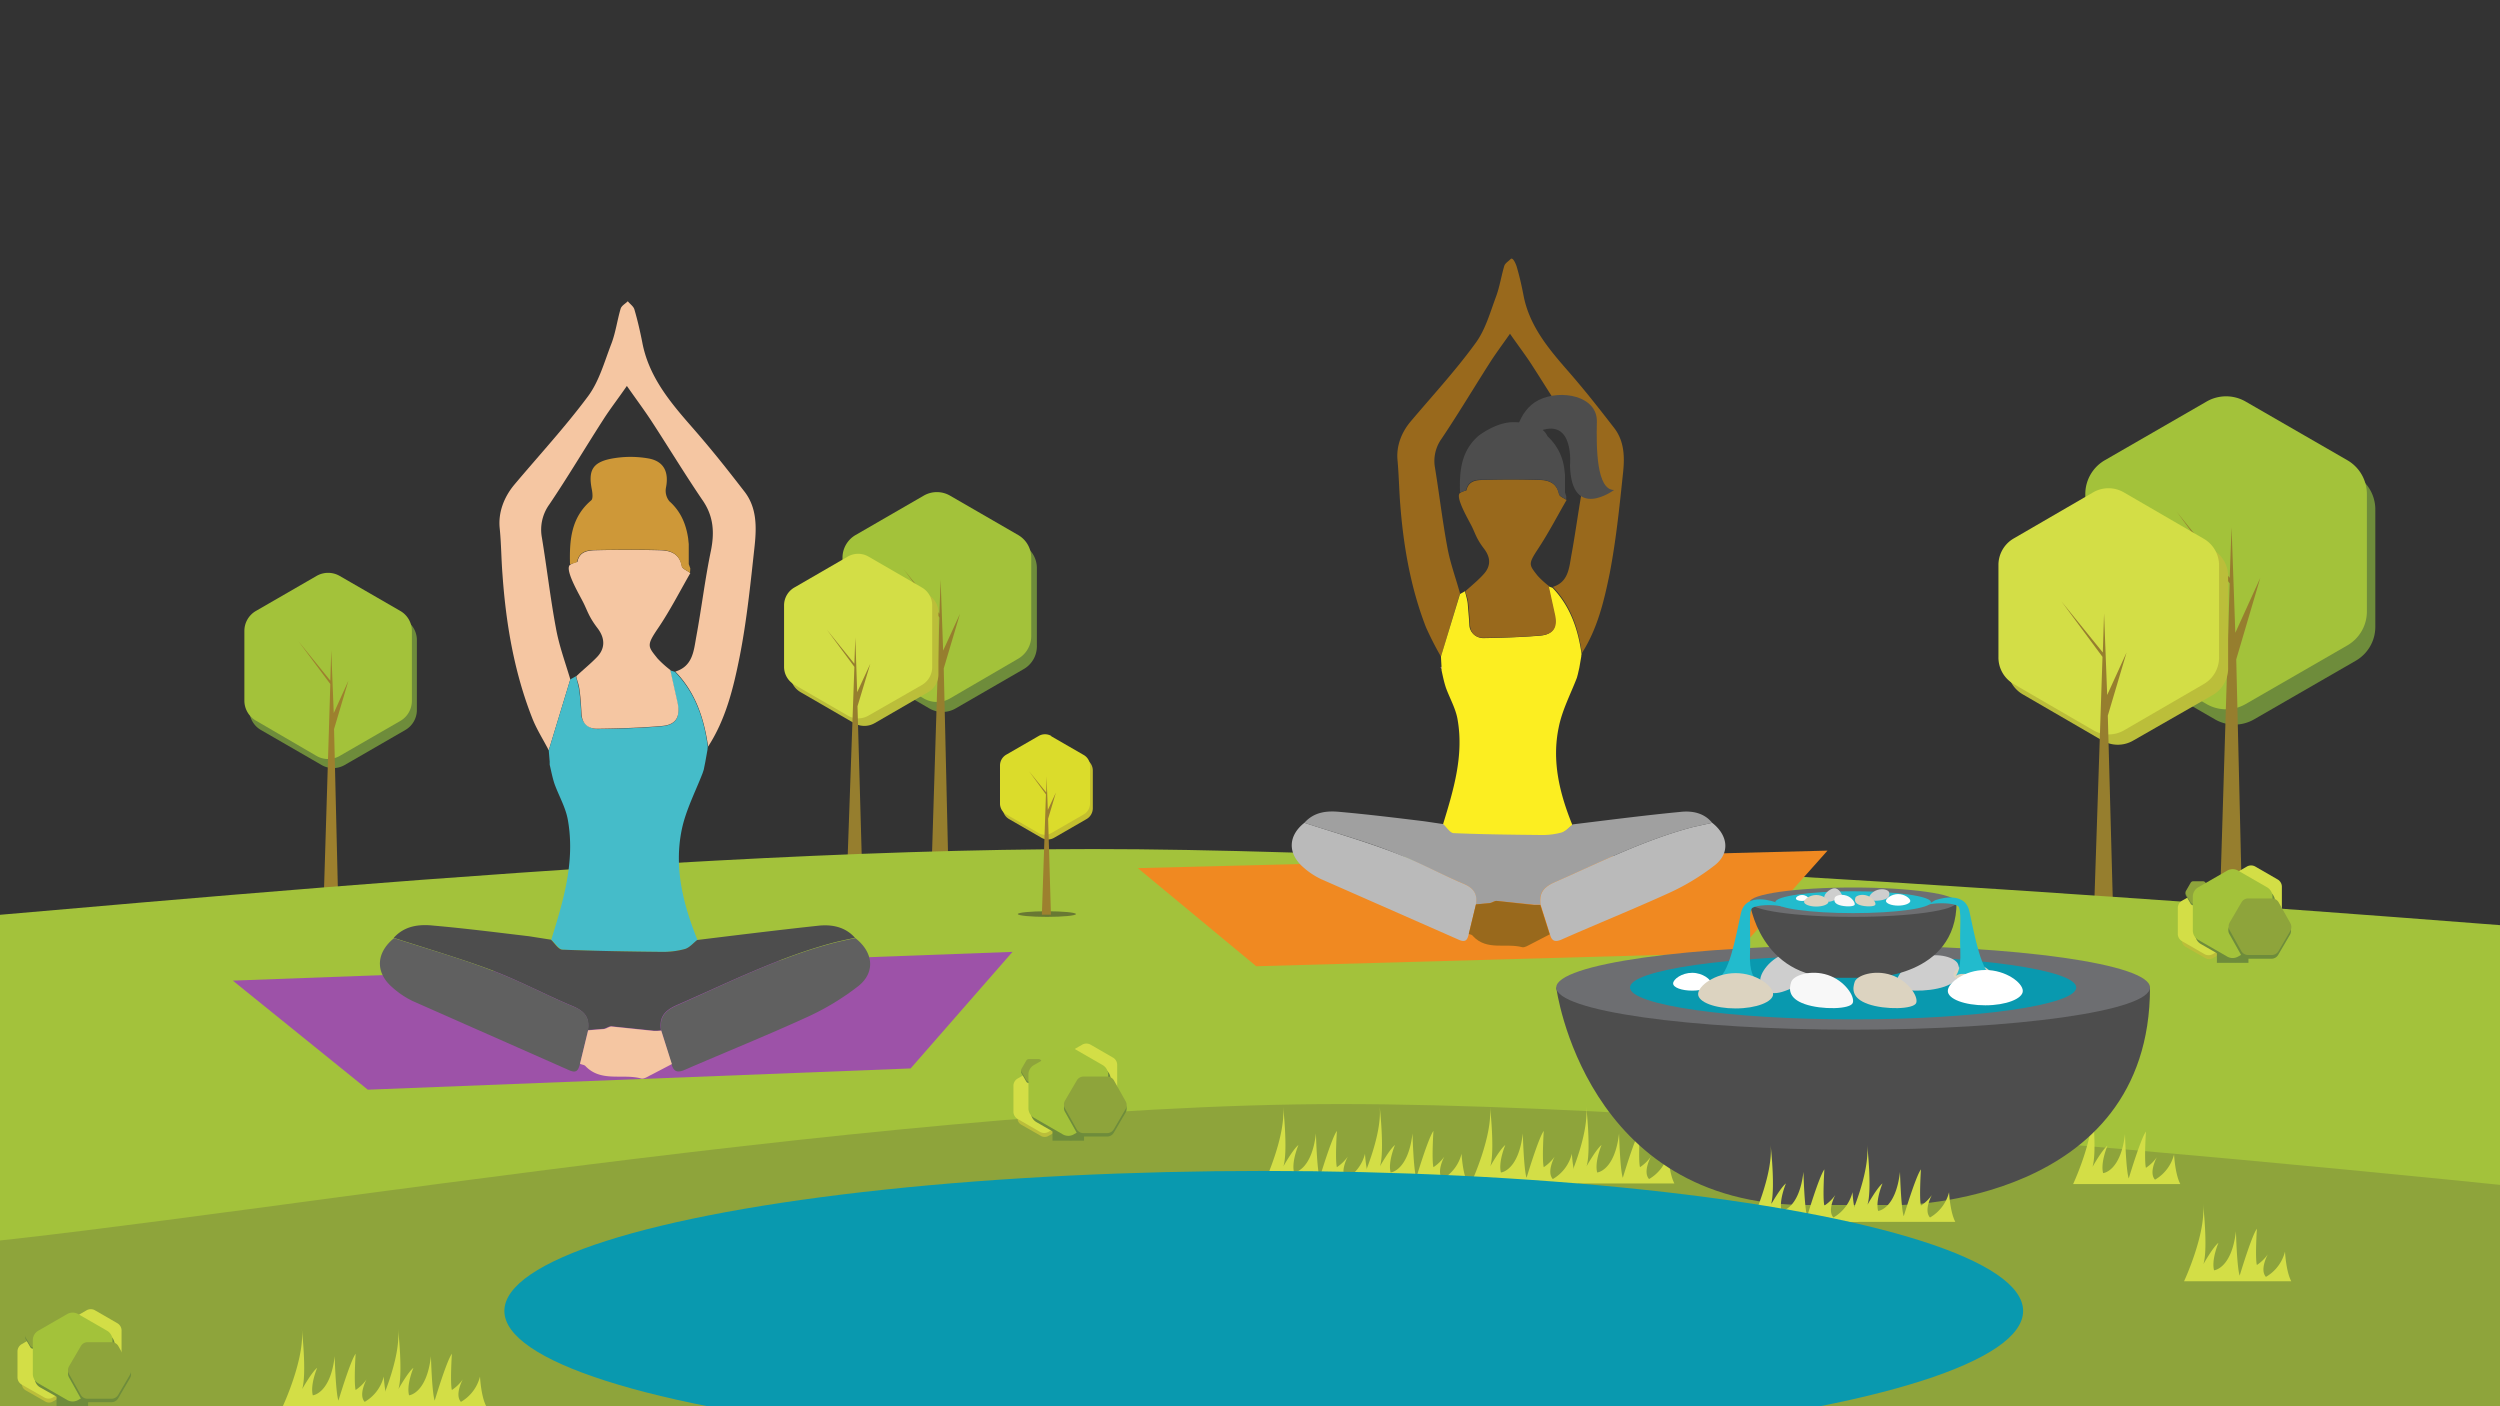 <svg id="Layer_1" data-name="Layer 1" xmlns="http://www.w3.org/2000/svg" xmlns:xlink="http://www.w3.org/1999/xlink" viewBox="0 0 800 450"><rect x="0" y="0" width="800" height="450" fill="#333333" stroke="none"/><defs><clipPath id="clip-path"><rect x="-847.6" width="800" height="450" style="fill:none"/></clipPath><clipPath id="clip-path-2"><rect width="800" height="450" style="fill:none"/></clipPath><clipPath id="clip-path-3"><path d="M1444.9,13.8a207.6,207.6,0,0,0-182.2,107.9A207.6,207.6,0,0,0,1080.5,13.8c-114.7,0-207.7,93-207.7,207.7s93,207.7,207.7,207.7a207.6,207.6,0,0,0,182.2-107.9,207.6,207.6,0,0,0,182.2,107.9c114.7,0,207.7-93,207.7-207.7S1559.6,13.8,1444.9,13.8Z" style="fill:none"/></clipPath></defs><title>1</title><g style="clip-path:url(#clip-path)"><path d="M-866.9,573H49.5L32,423.7s-309.8-35.4-460.7-35.4S-809,409.9-890,414.9" style="fill:#8ea43b"/></g><g style="clip-path:url(#clip-path-2)"><path d="M305.8,161.9l21.8,12.6a8.4,8.4,0,0,1,4.2,7.2v25.2a8.4,8.4,0,0,1-4.2,7.2l-21.8,12.6a8.4,8.4,0,0,1-8.4,0l-21.8-12.6a8.4,8.4,0,0,1-4.2-7.2V181.7a8.4,8.4,0,0,1,4.2-7.2l21.8-12.6A8.4,8.4,0,0,1,305.8,161.9Z" style="fill:#6e8c3b"/><path d="M304,158.6l21.8,12.6a8.4,8.4,0,0,1,4.2,7.2v25.2a8.4,8.4,0,0,1-4.2,7.2L304,223.5a8.4,8.4,0,0,1-8.4,0l-21.8-12.6a8.4,8.4,0,0,1-4.2-7.2V178.4a8.4,8.4,0,0,1,4.2-7.2l21.8-12.6A8.4,8.4,0,0,1,304,158.6Z" style="fill:#a3c23a"/><polygon points="301 185.5 300.6 196.4 289.2 182.2 300.6 197.6 297.8 287.5 303.7 287.5 302 213.9 307.2 196.4 301.8 208.2 301 185.5" style="fill:#967e2e"/><path d="M279.9,180.4l17.1,9.9a6.6,6.6,0,0,1,3.3,5.7v19.8a6.6,6.6,0,0,1-3.3,5.7l-17.1,9.9a6.6,6.6,0,0,1-6.6,0l-17.1-9.9a6.6,6.6,0,0,1-3.3-5.7V196a6.6,6.6,0,0,1,3.3-5.7l17.1-9.9A6.6,6.6,0,0,1,279.9,180.4Z" style="fill:#bbbe3a"/><path d="M277.9,178.1l17.1,9.9a6.6,6.6,0,0,1,3.3,5.7v19.8a6.6,6.6,0,0,1-3.3,5.7L277.9,229a6.6,6.6,0,0,1-6.6,0l-17.1-9.9a6.6,6.6,0,0,1-3.3-5.7V193.7a6.6,6.6,0,0,1,3.3-5.7l17.1-9.9A6.6,6.6,0,0,1,277.9,178.1Z" style="fill:#d3de46"/><polygon points="273.7 204 273.4 212.4 264.6 201.5 273.4 213.4 271.2 275.6 275.8 275.6 274.4 226 278.5 212.4 274.3 221.5 273.7 204" style="fill:#967e2e"/><path d="M110.3,187.2l19.4,11.2a7.4,7.4,0,0,1,3.7,6.4v22.4a7.4,7.4,0,0,1-3.7,6.4l-19.4,11.2a7.4,7.4,0,0,1-7.4,0L83.5,233.6a7.4,7.4,0,0,1-3.7-6.4V204.8a7.4,7.4,0,0,1,3.7-6.4l19.4-11.2a7.4,7.4,0,0,1,7.4,0" style="fill:#6e8c3b"/><path d="M108.7,184.3l19.4,11.2a7.4,7.4,0,0,1,3.7,6.4v22.4a7.4,7.4,0,0,1-3.7,6.4l-19.4,11.2a7.4,7.4,0,0,1-7.4,0L81.9,230.6a7.4,7.4,0,0,1-3.7-6.4V201.9a7.4,7.4,0,0,1,3.7-6.4l19.4-11.2a7.4,7.4,0,0,1,7.4,0" style="fill:#a3c23a"/><polygon points="106 208.1 105.7 217.8 95.5 205.2 105.7 218.9 103.2 300.4 108.5 300.4 106.9 233.3 111.5 217.8 106.8 228.2 106 208.1" style="fill:#9d802e"/><path d="M721.3,133.4l32.6,18.8a12.5,12.5,0,0,1,6.2,10.8v37.6a12.5,12.5,0,0,1-6.2,10.8l-32.6,18.8a12.5,12.5,0,0,1-12.5,0l-32.6-18.8a12.5,12.5,0,0,1-6.2-10.8V163a12.5,12.5,0,0,1,6.2-10.8l32.6-18.8A12.5,12.5,0,0,1,721.3,133.4Z" style="fill:#6e8c3b"/><path d="M718.6,128.5l32.6,18.8a12.5,12.5,0,0,1,6.2,10.8v37.6a12.5,12.5,0,0,1-6.2,10.8l-32.6,18.8a12.5,12.5,0,0,1-12.5,0l-32.6-18.8a12.5,12.5,0,0,1-6.2-10.8V158.1a12.5,12.5,0,0,1,6.2-10.8l32.6-18.8A12.5,12.5,0,0,1,718.6,128.5Z" style="fill:#a3c23a"/><polygon points="714.1 168.7 713.5 184.9 696.5 163.7 713.5 186.7 709.4 320.8 718.2 320.8 715.6 211 723.3 184.9 715.3 202.5 714.1 168.7" style="fill:#967e2e"/><path d="M682.6,161.1l25.5,14.8a9.8,9.8,0,0,1,4.9,8.5v29.5a9.8,9.8,0,0,1-4.9,8.5L682.6,237a9.8,9.8,0,0,1-9.8,0l-25.5-14.8a9.8,9.8,0,0,1-4.9-8.5V184.3a9.8,9.8,0,0,1,4.9-8.5l25.5-14.8A9.8,9.8,0,0,1,682.6,161.1Z" style="fill:#bbbe3a"/><path d="M679.7,157.6l25.5,14.8a9.8,9.8,0,0,1,4.9,8.5v29.5a9.8,9.8,0,0,1-4.9,8.5l-25.5,14.8a9.8,9.8,0,0,1-9.8,0l-25.5-14.8a9.8,9.8,0,0,1-4.9-8.5V180.8a9.8,9.8,0,0,1,4.9-8.5l25.5-14.8A9.8,9.8,0,0,1,679.7,157.6Z" style="fill:#d3de46"/><polygon points="673.3 196.3 672.9 208.8 659.7 192.5 672.8 210.2 669.7 303.1 676.5 303.1 674.5 229 680.5 208.8 674.3 222.4 673.3 196.3" style="fill:#967e2e"/><path d="M-88.5,480.4H827.9l-9.5-182.9s-317.8-25.8-468.7-25.8S-8,294.9-89,299.9" style="fill:#a3c23b"/><path d="M-9.3,538H907L889.6,388.7s-309.8-35.4-460.7-35.4S48.6,394.9-32.4,399.9" style="fill:#8ea43b"/><path d="M435.4,378.7s7-15,6.1-24.6c0,0,1.6,14.2.1,19.1,0,0,3.1-5.5,4.8-6.8,0,0-2.3,5.4-1.4,8.8,0,0,5.6-.5,7-12.5,0,0,.3,11.6,1.2,14.2,0,0,3.8-12.7,5.5-15,0,0-.6,9.3,0,11.6a13.2,13.2,0,0,0,3.5-3.4s-2.7,4.9-.6,7.2a13,13,0,0,0,6.1-8.1s.3,6.3,2,9.5Z" style="fill:#d3de46"/><path d="M404.5,378.7s7-15,6.1-24.6c0,0,1.6,14.2.1,19.1,0,0,3.1-5.5,4.8-6.8,0,0-2.3,5.4-1.4,8.8,0,0,5.6-.5,7-12.5,0,0,.3,11.6,1.2,14.2,0,0,3.8-12.7,5.5-15,0,0-.6,9.3,0,11.6a13.2,13.2,0,0,0,3.5-3.4s-2.7,4.9-.6,7.2a13,13,0,0,0,6.1-8.1s.3,6.3,2,9.5Z" style="fill:#d3de46"/><path d="M501.5,378.7s7-15,6.1-24.6c0,0,1.6,14.2.1,19.1,0,0,3.1-5.5,4.8-6.8,0,0-2.3,5.4-1.4,8.8,0,0,5.6-.5,7-12.5,0,0,.3,11.6,1.2,14.2,0,0,3.8-12.7,5.5-15,0,0-.6,9.3,0,11.6a13.2,13.2,0,0,0,3.5-3.4s-2.7,4.9-.6,7.2a13,13,0,0,0,6.1-8.1s.3,6.3,2,9.5Z" style="fill:#d3de46"/><path d="M470.7,378.7s7-15,6.1-24.6c0,0,1.6,14.2.1,19.1,0,0,3.1-5.5,4.8-6.8,0,0-2.3,5.4-1.4,8.8,0,0,5.6-.5,7-12.5,0,0,.3,11.6,1.2,14.2,0,0,3.8-12.7,5.5-15,0,0-.6,9.3,0,11.6a13.2,13.2,0,0,0,3.5-3.4s-2.7,4.9-.6,7.2a13,13,0,0,0,6.1-8.1s.3,6.3,2,9.5Z" style="fill:#d3de46"/><path d="M663.4,378.9s7-15,6.1-24.6c0,0,1.6,14.2.1,19.1,0,0,3.1-5.5,4.8-6.8,0,0-2.3,5.4-1.4,8.8,0,0,5.6-.5,7-12.5,0,0,.3,11.6,1.2,14.2,0,0,3.8-12.7,5.5-15,0,0-.6,9.3,0,11.6a13.2,13.2,0,0,0,3.5-3.4s-2.7,4.9-.6,7.2a13,13,0,0,0,6.1-8.1s.3,6.3,2,9.5Z" style="fill:#d3de46"/><path d="M698.9,410s7-15,6.1-24.6c0,0,1.6,14.2.1,19.1,0,0,3.1-5.5,4.8-6.8,0,0-2.3,5.4-1.4,8.8,0,0,5.6-.5,7-12.5,0,0,.3,11.6,1.2,14.2,0,0,3.8-12.7,5.5-15,0,0-.6,9.3,0,11.6a13.2,13.2,0,0,0,3.5-3.4s-2.7,4.9-.6,7.2a13,13,0,0,0,6.1-8.1s.3,6.3,2,9.5Z" style="fill:#d3de46"/><path d="M121.3,450s7-15,6.1-24.6c0,0,1.6,14.2.1,19.1,0,0,3.1-5.5,4.8-6.8,0,0-2.3,5.4-1.4,8.8,0,0,5.6-.5,7-12.5,0,0,.3,11.6,1.2,14.2,0,0,3.8-12.7,5.5-15,0,0-.6,9.3,0,11.6a13.2,13.2,0,0,0,3.5-3.4s-2.7,4.9-.6,7.2a13,13,0,0,0,6.1-8.1s.3,6.3,2,9.5Z" style="fill:#d3de46"/><path d="M90.5,450s7-15,6.1-24.6c0,0,1.6,14.2.1,19.1,0,0,3.1-5.5,4.8-6.8,0,0-2.3,5.4-1.4,8.8,0,0,5.6-.5,7-12.5,0,0,.3,11.6,1.2,14.2,0,0,3.8-12.7,5.5-15,0,0-.6,9.3,0,11.6a13.2,13.2,0,0,0,3.5-3.4s-2.7,4.9-.6,7.2a13,13,0,0,0,6.1-8.1s.3,6.3,2,9.5Z" style="fill:#d3de46"/><path d="M236.2,249.3l.5-2.8Z" style="fill:#f5c6a2"/><path d="M235.5,252l.3-.9Z" style="fill:#f5c6a2"/><path d="M200.2,249.3v.7l-.3-.5Z" style="fill:#f5c6a2"/><polygon points="74.5 313.8 324 304.6 291.4 341.9 117.7 348.7 74.5 313.8" style="fill:#9d52a8"/><path d="M175.6,240.1c-1.8-3.5-4-6.9-5.4-10.6-5.7-14.6-8.3-30-9.4-45.6-.4-5-.4-10-.9-14.9s1.3-9.8,4.6-13.8c7.9-9.4,16.3-18.5,23.6-28.3,3.6-4.8,5.3-11.1,7.5-16.8,1.4-3.6,1.9-7.6,3-11.3.3-1,1.5-1.6,2.3-2.4.7.9,1.8,1.6,2.1,2.6,1,3.4,1.8,6.9,2.5,10.4,2,10.9,8.7,19,15.7,27s11.6,13.9,17.1,21c3.9,5.1,3.8,11.2,3.2,17.1-1.3,11.9-2.5,23.9-4.8,35.6-2,10-4.4,20-10.1,28.8-1.3-9-4-17.3-10.5-24,5.6-1.7,5.9-6.7,6.7-11.1,1.7-9.2,2.8-18.5,4.7-27.6,1.2-6,.8-11.2-2.8-16.3-5.5-8.1-10.6-16.5-16-24.8-2.4-3.7-5.1-7.3-8.1-11.6-2.9,4.2-5.4,7.4-7.5,10.7-5.8,9-11.3,18.3-17.3,27.2a13.8,13.8,0,0,0-2.4,10.6c1.6,9.7,2.7,19.4,4.5,29,1,5.6,3,11,4.6,16.4Z" style="fill:#f5c6a2"/><path d="M175.6,240.1l6.9-22.7,1.8-1c.4,1.6.9,3.2,1.1,4.8s.5,4.9.6,7.4,2.3,4.7,5.3,4.7c6.8-.1,13.7-.3,20.5-.9,4.6-.4,6-3,4.9-7.6l-2.3-10.3,1.6.5c6.5,6.7,9.3,15,10.5,24a5.5,5.5,0,0,0-.1.9l-.7,3.9-.5,2.5-.4,1.2c-2.3,5.9-5.3,11.7-6.6,17.8-2.6,12.3.4,24.1,5,35.5-1.3,1-2.5,2.5-4,2.9a26.5,26.5,0,0,1-7.4.9c-10.6-.1-21.2-.2-31.7-.7-1.3-.1-2.5-2.1-3.7-3.2,3.9-12.5,7.7-25.1,5.3-38.4-.7-3.9-2.8-7.5-4.2-11.3-.7-2-1.1-4.2-1.6-6.3v-1Z" style="fill:#45bcc9"/><path d="M176.3,300.7c1.2,1.1,2.4,3.2,3.7,3.2,10.6.4,21.1.6,31.7.7a26.5,26.5,0,0,0,7.4-.9c1.5-.4,2.7-1.9,4-2.9,13-1.6,26-3.2,39-4.6,4.2-.4,8.4.4,11.5,3.9-2.4.5-4.8,1-7.1,1.6-17.5,4.7-33.6,12.8-50.1,20-4,1.8-5.5,4-4.9,8a16.8,16.8,0,0,1-2.3.1l-13.5-1.4c-.9-.1-1.7.7-2.6.8l-5,.4c.6-3.8-.9-5.9-4.5-7.5-8.9-3.7-17.4-8.3-26.4-11.7s-20.8-6.9-31.2-10.3c3.5-3.9,8.2-4.4,12.8-3.9,10.2.9,20.4,2.2,30.5,3.4Z" style="fill:#4d4d4d"/><path d="M211.6,329.8c-.6-4.1.9-6.2,4.9-8,16.5-7.3,32.6-15.4,50.1-20,2.3-.6,4.7-1.1,7.1-1.6,5.8,4.5,6.5,11,.9,15.4a81.9,81.9,0,0,1-16.4,9.9c-12.9,5.9-26.1,11.2-39.2,16.9-2.4,1-3.5.4-4.1-1.9Z" style="fill:#606060"/><path d="M126.1,300.2c10.4,3.4,21,6.4,31.2,10.3s17.5,8,26.4,11.7c3.6,1.5,5.1,3.7,4.5,7.5l-2.6,10.7c-.5,1.8-.9,3.2-3.4,2.1l-50-22.1a27.5,27.5,0,0,1-6.6-4.4C120,311.2,120.3,304.9,126.1,300.2Z" style="fill:#606060"/><path d="M185.6,340.4l2.6-10.7,5-.4c.9-.1,1.8-.9,2.6-.8l13.5,1.4a16.8,16.8,0,0,0,2.3-.1l3.4,10.7-6.5,3.4c-1.1.5-2.4,1.5-3.4,1.2-5.9-1.6-12.8,1.3-17.8-4C186.9,340.7,186.1,340.7,185.6,340.4Z" style="fill:#f5c6a2"/><path d="M184.4,216.4c2.2-2.1,4.6-4,6.7-6.2s3-5.4.1-9.2-3.2-5.6-4.7-8.5-6-10.6-4-11.8,2.2-.6,2.3-1c.6-3,3-3.5,5.3-3.6,7.1-.2,14.3-.2,21.4,0,3.2.1,6,1.2,6.7,5.1.2.9,1.8,1.4,2.7,2.2-3.4,5.9-6.5,12-10.3,17.6s-3.3,5.8-.2,9.7a32.8,32.8,0,0,0,4.1,3.7l2.3,10.3c1,4.6-.4,7.2-4.9,7.6-6.8.6-13.7.8-20.5.9-2.9.1-5.1-1.3-5.3-4.7s-.3-5-.6-7.4S184.7,218,184.4,216.4Z" style="fill:#f5c6a2"/><path d="M220.8,183.3c-.9-.7-2.5-1.3-2.7-2.2-.7-3.9-3.5-5-6.7-5.1-7.1-.2-14.3-.1-21.4,0-2.3.1-4.6.6-5.3,3.6-.1.5-1.5.7-2.3,1-.2-7.7.3-15,6.8-20.5.6-.5.4-2.3.2-3.4-1.2-6,.1-8.7,6.1-9.9a33.3,33.3,0,0,1,12-.1c5,.9,6.6,4.4,5.6,9.4a5.3,5.3,0,0,0,1.1,4.3c3.6,3.2,5.3,7.2,6,11.8l.2,1.9v6.4l.5,1.4Z" style="fill:#ce9838"/><path d="M232.3,199.4v0Z" style="fill:#f5c6a2"/><path d="M232.6,205l-.3-1Z" style="fill:#f5c6a2"/><polygon points="364.1 277.8 584.8 272.2 555.7 304.9 402 309.2 364.1 277.8" style="fill:#f08921"/><path d="M461.1,210.1a101.7,101.7,0,0,1-4.8-9.4c-5-12.9-7.3-26.5-8.3-40.3-.3-4.4-.4-8.8-.8-13.2s1.2-8.7,4.1-12.2c7-8.3,14.4-16.3,20.8-25.1,3.2-4.3,4.7-9.8,6.6-14.9,1.2-3.2,1.7-6.7,2.7-10,.3-.8,1.3-1.4,2-2.1s1.6,1.4,1.9,2.3c.9,3,1.6,6.1,2.2,9.2,1.8,9.6,7.7,16.8,13.9,23.9s10.2,12.3,15.1,18.6c3.5,4.5,3.4,9.9,2.8,15.1-1.1,10.5-2.2,21.1-4.2,31.5-1.8,8.8-3.9,17.7-8.9,25.5-1.1-7.9-3.6-15.3-9.3-21.2,4.9-1.5,5.2-5.9,5.9-9.9,1.5-8.1,2.5-16.3,4.1-24.4,1.1-5.3.7-9.9-2.4-14.5-4.9-7.2-9.4-14.6-14.1-21.9-2.1-3.3-4.5-6.4-7.2-10.3-2.6,3.7-4.7,6.5-6.6,9.5-5.1,8-10,16.2-15.3,24.1a12.2,12.2,0,0,0-2.1,9.3c1.4,8.6,2.4,17.2,4,25.7.9,4.9,2.7,9.7,4,14.5Z" style="fill:#99691c"/><path d="M461.1,210.1l6.1-20,1.6-.9c.3,1.4.8,2.8.9,4.3s.4,4.4.5,6.6,2.1,4.2,4.7,4.1c6-.1,12.1-.3,18.1-.8,4-.4,5.3-2.7,4.4-6.7l-2-9.1,1.4.5c5.7,5.9,8.2,13.3,9.3,21.2a4.8,4.8,0,0,0-.1.8l-.6,3.5-.5,2.2-.3,1.1c-2,5.2-4.7,10.3-5.8,15.8-2.3,10.9.3,21.3,4.4,31.4-1.2.9-2.2,2.2-3.6,2.6a23.5,23.5,0,0,1-6.6.8c-9.4-.1-18.7-.2-28-.6-1.1,0-2.2-1.9-3.3-2.9,3.4-11.1,6.8-22.2,4.7-33.9-.6-3.4-2.5-6.7-3.7-10-.6-1.8-1-3.7-1.4-5.6v-.9Z" style="fill:#fcee21"/><path d="M461.8,263.7c1.1,1,2.2,2.8,3.3,2.9,9.3.4,18.7.5,28,.6a23.5,23.5,0,0,0,6.6-.8c1.3-.4,2.4-1.7,3.6-2.6,11.5-1.4,23-2.9,34.5-4,3.7-.4,7.5.3,10.1,3.5l-6.3,1.4c-15.5,4.1-29.7,11.3-44.3,17.7-3.6,1.6-4.9,3.5-4.3,7.1h-2L479,288.3c-.8-.1-1.5.6-2.3.7l-4.4.4c.5-3.3-.8-5.3-4-6.6-7.8-3.3-15.4-7.3-23.3-10.4s-18.4-6.1-27.6-9.1c3.1-3.5,7.2-3.9,11.3-3.5,9,.8,18,1.9,27,3Z" style="fill:#a0a0a0"/><path d="M493,289.5c-.5-3.6.8-5.5,4.3-7.1,14.6-6.4,28.8-13.6,44.3-17.7l6.3-1.4c5.1,4,5.8,9.7.8,13.6a72.5,72.5,0,0,1-14.5,8.8c-11.4,5.2-23.1,9.9-34.6,15-2.1.9-3.1.3-3.6-1.7Z" style="fill:#bababa"/><path d="M417.4,263.3c9.2,3,18.5,5.7,27.6,9.1s15.5,7.1,23.3,10.4c3.2,1.3,4.6,3.3,4,6.6l-2.3,9.5c-.4,1.6-.8,2.8-3,1.9l-44.3-19.5a24.3,24.3,0,0,1-5.8-3.9C412,273,412.2,267.4,417.4,263.3Z" style="fill:#bababa"/><path d="M470,298.9l2.3-9.5,4.4-.4c.8-.1,1.6-.8,2.3-.7l11.9,1.3h2l3,9.4-5.8,3c-1,.5-2.2,1.3-3,1.1-5.2-1.4-11.3,1.2-15.7-3.5C471.1,299.1,470.5,299,470,298.9Z" style="fill:#99691c"/><path d="M505.5,213.3l.6-3.5Z" style="fill:#f5c6a2"/><path d="M504.7,216.7l.3-1.1Z" style="fill:#f5c6a2"/><path d="M461.3,213.3v.9l-.3-.6Z" style="fill:#f5c6a2"/><path d="M468.9,189.2c2-1.8,4.1-3.5,5.9-5.5s2.7-4.7.1-8.1-2.8-5-4.1-7.5-5.3-9.4-3.5-10.4,1.9-.5,2-.9c.6-2.6,2.6-3.1,4.7-3.2,6.3-.2,12.6-.2,18.9,0,2.8.1,5.3,1.1,6,4.5.1.8,1.6,1.3,2.4,1.9-3,5.2-5.8,10.6-9.1,15.6s-2.9,5.1-.2,8.6a29,29,0,0,0,3.6,3.3l2,9.1c.9,4-.3,6.3-4.4,6.7-6,.6-12.1.7-18.1.8-2.6.1-4.5-1.1-4.7-4.1s-.3-4.4-.5-6.6S469.2,190.6,468.9,189.2Z" style="fill:#99691c"/><path d="M501.2,159.9c-.8-.6-2.2-1.1-2.4-1.9-.7-3.4-3.1-4.4-6-4.5-6.3-.2-12.6-.1-18.9,0-2,0-4.1.5-4.7,3.2-.1.4-1.3.6-2,.9-.2-6.8.3-13.3,6-18.2.3-.2,5.6-4.3,11-4.3,9.7,0,10.7,4.2,11.1,4.6a16.9,16.9,0,0,1,5.3,10.5l.2,1.7v5.7l.4,1.2Z" style="fill:#4d4d4d"/><path d="M500.8,151.8l-.2-1.7Z" style="fill:#f5c6a2"/><path d="M501.1,158.7l-.4-1.2Z" style="fill:#f5c6a2"/><path d="M484.7,140.7s.7-9.2,7.7-12.7,18.8-1.4,18.6,7-.1,21.8,5.5,21.8c0,0-13.6,10.1-14.1-7.8,0,0,1.5-15.1-9.4-11.2s-6.8,4-6.8,4Z" style="fill:#4d4d4d"/><path d="M498,316s9,69.6,80.3,69.6h29.8S688,385.2,688,316Z" style="fill:#4d4d4d"/><ellipse cx="593" cy="316" rx="95" ry="13.5" style="fill:#6d6e71"/><ellipse cx="593" cy="316" rx="71.4" ry="10.2" style="fill:#0999af"/><path d="M606.9,315.3c.7,2.1,10,2.3,15.4.4s5-5,4.3-7.1-6.3-4-11.7-2.2S606.2,313.2,606.9,315.3Z" style="fill:#cecece"/><path d="M580.3,311.1c.8,2-3.7,4-9.1,6s-7-.7-7.8-2.7,2.2-7.1,7.6-9.2S579.5,309,580.3,311.1Z" style="fill:#cecece"/><path d="M559.9,288.7s3.1,24.2,28,24.2h10.4s27.8-.1,27.8-24.2Z" style="fill:#4d4d4d"/><ellipse cx="593" cy="288.7" rx="33.1" ry="4.7" style="fill:#6d6e71"/><ellipse cx="593" cy="288.7" rx="24.9" ry="3.5" style="fill:#22bbcd"/><path d="M592.9,320.9c-.7,2.1-10,2.3-15.4.4s-5-5-4.3-7.1,6.3-4,11.7-2.2S593.6,318.8,592.9,320.9Z" style="fill:#f8f8f8"/><path d="M613.2,320.9c-.7,2.1-10,2.3-15.4.4s-5-5-4.3-7.1,6.3-4,11.7-2.2S613.9,318.8,613.2,320.9Z" style="fill:#dcd3c0"/><path d="M637.3,311.9c0,1.3-2.7,2.3-6.1,2.3s-6.1-1-6.1-2.3,2.7-3.4,6.1-3.4S637.3,310.6,637.3,311.9Z" style="fill:#dcd3c0"/><path d="M547.6,314.7c0,1.3-2.7,2.3-6.1,2.3s-6.1-1-6.1-2.3,2.7-3.4,6.1-3.4S547.6,313.5,547.6,314.7Z" style="fill:#fff"/><path d="M568.1,288.7s-9.4-3.6-11,3.5-3.8,20.6-8.2,21.3c0,0,4.3-2.8,6.5-.6,0,0,4.2-1.5,6.1,0,0,0-1.8-1.5-1.5-8.1s-.6-13.4.8-14.3,6.2-1.2,9.7-.4Z" style="fill:#22bbcd"/><path d="M567.4,318.1c0,2.5-5.4,4.6-12,4.6s-12-2-12-4.6,5.4-6.7,12-6.7S567.4,315.5,567.4,318.1Z" style="fill:#dcd3c0"/><path d="M619.2,288.1s9.4-3.6,11,3.5,3.8,20.6,8.2,21.3c0,0-4.3-2.8-6.5-.6,0,0-4.2-1.5-6.1,0,0,0,1.8-1.5,1.5-8.1s.6-13.4-.8-14.3-6.2-1.2-9.7-.4Z" style="fill:#22bbcd"/><path d="M647.3,317.1c0,2.5-5.4,4.6-12,4.6s-12-2-12-4.6,5.4-6.7,12-6.7S647.3,314.5,647.3,317.1Z" style="fill:#fff"/><path d="M598.1,287.7c.2.7,3.3.7,5,.1s1.6-1.6,1.4-2.3-2-1.3-3.8-.7S597.8,287,598.1,287.7Z" style="fill:#cecece"/><path d="M589.4,286.3c.3.7-1.2,1.3-3,2s-2.3-.2-2.6-.9.7-2.3,2.5-3S589.1,285.7,589.4,286.3Z" style="fill:#cecece"/><path d="M593.5,289.5c-.2.7-3.3.7-5,.1s-1.6-1.6-1.4-2.3,2-1.3,3.8-.7S593.7,288.9,593.5,289.5Z" style="fill:#f8f8f8"/><path d="M600.1,289.5c-.2.7-3.3.7-5,.1s-1.6-1.6-1.4-2.3,2-1.3,3.8-.7S600.4,288.9,600.1,289.5Z" style="fill:#dcd3c0"/><path d="M578.7,287.5c0,.4-.9.8-2,.8s-2-.3-2-.8.9-1.1,2-1.1S578.7,287.1,578.7,287.5Z" style="fill:#fff"/><path d="M585.1,288.6c0,.8-1.8,1.5-3.9,1.5s-3.9-.7-3.9-1.5,1.8-2.2,3.9-2.2S585.1,287.8,585.1,288.6Z" style="fill:#dcd3c0"/><path d="M611.3,288.3c0,.8-1.8,1.5-3.9,1.5s-3.9-.7-3.9-1.5,1.8-2.2,3.9-2.2S611.3,287.5,611.3,288.3Z" style="fill:#fff"/><path d="M591.4,391s7-15,6.1-24.6c0,0,1.6,14.2.1,19.1,0,0,3.1-5.5,4.8-6.8,0,0-2.3,5.4-1.4,8.8,0,0,5.6-.5,7-12.5,0,0,.3,11.6,1.2,14.2,0,0,3.8-12.7,5.5-15,0,0-.6,9.3,0,11.6a13.2,13.2,0,0,0,3.5-3.4s-2.7,4.9-.6,7.2a13,13,0,0,0,6.1-8.1s.3,6.3,2,9.5Z" style="fill:#d3de46"/><path d="M560.5,391s7-15,6.1-24.6c0,0,1.6,14.2.1,19.1,0,0,3.1-5.5,4.8-6.8,0,0-2.3,5.4-1.4,8.8,0,0,5.6-.5,7-12.5,0,0,.3,11.6,1.2,14.2,0,0,3.8-12.7,5.5-15,0,0-.6,9.3,0,11.6a13.2,13.2,0,0,0,3.5-3.4s-2.7,4.9-.6,7.2a13,13,0,0,0,6.1-8.1s.3,6.3,2,9.5Z" style="fill:#d3de46"/><ellipse cx="404.4" cy="419.5" rx="243" ry="44.8" style="fill:#0999af"/><path d="M721.7,281.1l6.3,3.6a2.4,2.4,0,0,1,1.2,2.1v7.3a2.4,2.4,0,0,1-1.2,2.1l-6.3,3.6a2.4,2.4,0,0,1-2.4,0l-6.3-3.6a2.4,2.4,0,0,1-1.2-2.1v-7.3a2.4,2.4,0,0,1,1.2-2.1l6.3-3.6A2.4,2.4,0,0,1,721.7,281.1Z" style="fill:#bbbe3a"/><path d="M721.7,277.3l7.1,4.1a2.7,2.7,0,0,1,1.4,2.4V292a2.7,2.7,0,0,1-1.4,2.4l-7.1,4.1a2.7,2.7,0,0,1-2.7,0l-7.1-4.1a2.7,2.7,0,0,1-1.4-2.4v-8.2a2.7,2.7,0,0,1,1.4-2.4l7.1-4.1A2.7,2.7,0,0,1,721.7,277.3Z" style="fill:#d3de46"/><path d="M708.1,287.9l6.3,3.6a2.4,2.4,0,0,1,1.2,2.1v7.3a2.4,2.4,0,0,1-1.2,2.1l-6.3,3.6a2.4,2.4,0,0,1-2.4,0l-6.3-3.6a2.4,2.4,0,0,1-1.2-2.1v-7.3a2.4,2.4,0,0,1,1.2-2.1l6.3-3.6A2.4,2.4,0,0,1,708.1,287.9Z" style="fill:#bbbe3a"/><path d="M708.1,284.1l7.1,4.1a2.7,2.7,0,0,1,1.4,2.4v8.2a2.7,2.7,0,0,1-1.4,2.4l-7.1,4.1a2.7,2.7,0,0,1-2.7,0l-7.1-4.1a2.7,2.7,0,0,1-1.4-2.4v-8.2a2.7,2.7,0,0,1,1.4-2.4l7.1-4.1A2.7,2.7,0,0,1,708.1,284.1Z" style="fill:#d3de46"/><rect x="709.4" y="301.7" width="10.1" height="6.41" style="fill:#6e8c3b"/><path d="M705.8,283l1.5,2.6a1,1,0,0,1,0,1l-1.5,2.6a1,1,0,0,1-.9.5h-3a1,1,0,0,1-.9-.5l-1.5-2.6a1,1,0,0,1,0-1l1.5-2.6a1,1,0,0,1,.9-.5h3A1,1,0,0,1,705.8,283Z" style="fill:#6e8c3b"/><path d="M705.8,282.5l1.5,2.6a1,1,0,0,1,0,1l-1.5,2.6a1,1,0,0,1-.9.5h-3a1,1,0,0,1-.9-.5l-1.5-2.6a1,1,0,0,1,0-1l1.5-2.6a1,1,0,0,1,.9-.5h3A1,1,0,0,1,705.8,282.5Z" style="fill:#8ea43b"/><path d="M717,280l9.2,5.3a3.5,3.5,0,0,1,1.8,3.1V299a3.5,3.5,0,0,1-1.8,3.1l-9.2,5.3a3.5,3.5,0,0,1-3.5,0l-9.2-5.3a3.5,3.5,0,0,1-1.8-3.1V288.4a3.5,3.5,0,0,1,1.8-3.1l9.2-5.3A3.5,3.5,0,0,1,717,280Z" style="fill:#6e8c3b"/><path d="M716.2,278.6l9.2,5.3a3.5,3.5,0,0,1,1.8,3.1v10.7a3.5,3.5,0,0,1-1.8,3.1l-9.2,5.3a3.5,3.5,0,0,1-3.5,0l-9.2-5.3a3.5,3.5,0,0,1-1.8-3.1V287a3.5,3.5,0,0,1,1.8-3.1l9.2-5.3A3.5,3.5,0,0,1,716.2,278.6Z" style="fill:#a3c23a"/><path d="M729.1,290l3.7,6.6a2.5,2.5,0,0,1,0,2.5l-3.8,6.5a2.5,2.5,0,0,1-2.2,1.2h-7.5a2.5,2.5,0,0,1-2.2-1.3l-3.7-6.6a2.5,2.5,0,0,1,0-2.5l3.8-6.5a2.5,2.5,0,0,1,2.2-1.2H727A2.5,2.5,0,0,1,729.1,290Z" style="fill:#6e8c3b"/><path d="M729.2,288.8l3.7,6.6a2.5,2.5,0,0,1,0,2.5l-3.8,6.5a2.5,2.5,0,0,1-2.2,1.2h-7.5a2.5,2.5,0,0,1-2.2-1.3l-3.7-6.6a2.5,2.5,0,0,1,0-2.5l3.8-6.5a2.5,2.5,0,0,1,2.2-1.2H727A2.5,2.5,0,0,1,729.2,288.8Z" style="fill:#8ea43b"/></g><path d="M325.7,292.5c0-.5,4.2-.9,9.3-.9s9.3.4,9.3.9-4.2.9-9.3.9-9.3-.4-9.3-.9" style="fill:#687833"/><path d="M337.3,237.1l10.4,6a4,4,0,0,1,2,3.5v12a4,4,0,0,1-2,3.5l-10.4,6a4,4,0,0,1-4,0l-10.4-6a4,4,0,0,1-2-3.5v-12a4,4,0,0,1,2-3.5l10.4-6a4,4,0,0,1,4,0" style="fill:#c4bf2f"/><path d="M336.4,235.6l10.4,6a4,4,0,0,1,2,3.5v12a4,4,0,0,1-2,3.5l-10.4,6a4,4,0,0,1-4,0l-10.4-6a4,4,0,0,1-2-3.5V245a4,4,0,0,1,2-3.5l10.4-6a4,4,0,0,1,4,0" style="fill:#dbdc2b"/><polygon points="334.9 248.4 334.8 253.6 329.3 246.8 334.7 254.2 333.4 292.7 336.3 292.7 335.4 262 337.9 253.6 335.3 259.2 334.9 248.4" style="fill:#9d802e"/><path d="M30.4,423l6.3,3.6a2.4,2.4,0,0,1,1.2,2.1V436a2.4,2.4,0,0,1-1.2,2.1l-6.3,3.6a2.4,2.4,0,0,1-2.4,0l-6.3-3.6a2.4,2.4,0,0,1-1.2-2.1v-7.3a2.4,2.4,0,0,1,1.2-2.1L28,423A2.4,2.4,0,0,1,30.4,423Z" style="fill:#bbbe3a"/><path d="M30.4,419.3l7.1,4.1a2.7,2.7,0,0,1,1.4,2.4V434a2.7,2.7,0,0,1-1.4,2.4l-7.1,4.1a2.7,2.7,0,0,1-2.7,0l-7.1-4.1a2.7,2.7,0,0,1-1.4-2.4v-8.2a2.7,2.7,0,0,1,1.4-2.4l7.1-4.1A2.7,2.7,0,0,1,30.4,419.3Z" style="fill:#d3de46"/><path d="M16.9,429.8l6.3,3.6a2.4,2.4,0,0,1,1.2,2.1v7.3a2.4,2.4,0,0,1-1.2,2.1l-6.3,3.6a2.4,2.4,0,0,1-2.4,0l-6.3-3.6A2.4,2.4,0,0,1,7,442.8v-7.3a2.4,2.4,0,0,1,1.2-2.1l6.3-3.6A2.4,2.4,0,0,1,16.9,429.8Z" style="fill:#bbbe3a"/><path d="M16.9,426l7.1,4.1a2.7,2.7,0,0,1,1.4,2.4v8.2a2.7,2.7,0,0,1-1.4,2.4l-7.1,4.1a2.7,2.7,0,0,1-2.7,0L7,443.1a2.7,2.7,0,0,1-1.4-2.4v-8.2A2.7,2.7,0,0,1,7,430.1l7.1-4.1A2.7,2.7,0,0,1,16.9,426Z" style="fill:#d3de46"/><rect x="18.1" y="443.6" width="10.1" height="6.41" style="fill:#6e8c3b"/><path d="M14.5,424.9l1.5,2.6a1,1,0,0,1,0,1l-1.5,2.6a1,1,0,0,1-.9.5h-3a1,1,0,0,1-.9-.5l-1.5-2.6a1,1,0,0,1,0-1l1.5-2.6a1,1,0,0,1,.9-.5h3A1,1,0,0,1,14.5,424.9Z" style="fill:#6e8c3b"/><path d="M14.5,424.4l1.5,2.6a1,1,0,0,1,0,1l-1.5,2.6a1,1,0,0,1-.9.5h-3a1,1,0,0,1-.9-.5L8.2,428a1,1,0,0,1,0-1l1.5-2.6a1,1,0,0,1,.9-.5h3A1,1,0,0,1,14.5,424.4Z" style="fill:#8ea43b"/><path d="M25.7,421.9l9.2,5.3a3.5,3.5,0,0,1,1.8,3.1V441A3.5,3.5,0,0,1,35,444l-9.2,5.3a3.5,3.5,0,0,1-3.5,0L12.9,444a3.5,3.5,0,0,1-1.8-3.1V430.3a3.5,3.5,0,0,1,1.8-3.1l9.2-5.3A3.5,3.5,0,0,1,25.7,421.9Z" style="fill:#6e8c3b"/><path d="M25,420.5l9.2,5.3a3.5,3.5,0,0,1,1.8,3.1v10.7a3.5,3.5,0,0,1-1.8,3.1L25,448a3.5,3.5,0,0,1-3.5,0l-9.2-5.3a3.5,3.5,0,0,1-1.8-3.1V428.9a3.5,3.5,0,0,1,1.8-3.1l9.2-5.3A3.5,3.5,0,0,1,25,420.5Z" style="fill:#a3c23a"/><path d="M37.9,431.9l3.7,6.6a2.5,2.5,0,0,1,0,2.5l-3.8,6.5a2.5,2.5,0,0,1-2.2,1.2H28a2.5,2.5,0,0,1-2.2-1.3l-3.7-6.6a2.5,2.5,0,0,1,0-2.5l3.8-6.5a2.5,2.5,0,0,1,2.2-1.2h7.5A2.5,2.5,0,0,1,37.9,431.9Z" style="fill:#6e8c3b"/><path d="M37.9,430.8l3.7,6.6a2.5,2.5,0,0,1,0,2.5l-3.8,6.5a2.5,2.5,0,0,1-2.2,1.2H28a2.5,2.5,0,0,1-2.2-1.3l-3.7-6.6a2.5,2.5,0,0,1,0-2.5l3.8-6.5a2.5,2.5,0,0,1,2.2-1.2h7.5A2.5,2.5,0,0,1,37.9,430.8Z" style="fill:#8ea43b"/><path d="M349,338l6.3,3.6a2.4,2.4,0,0,1,1.2,2.1V351a2.4,2.4,0,0,1-1.2,2.1l-6.3,3.6a2.4,2.4,0,0,1-2.4,0l-6.3-3.6a2.4,2.4,0,0,1-1.2-2.1v-7.3a2.4,2.4,0,0,1,1.2-2.1l6.3-3.6A2.4,2.4,0,0,1,349,338Z" style="fill:#bbbe3a"/><path d="M349,334.3l7.1,4.1a2.7,2.7,0,0,1,1.4,2.4V349a2.7,2.7,0,0,1-1.4,2.4l-7.1,4.1a2.7,2.7,0,0,1-2.7,0l-7.1-4.1a2.7,2.7,0,0,1-1.4-2.4v-8.2a2.7,2.7,0,0,1,1.4-2.4l7.1-4.1A2.7,2.7,0,0,1,349,334.3Z" style="fill:#d3de46"/><path d="M335.5,344.8l6.3,3.6a2.4,2.4,0,0,1,1.2,2.1v7.3a2.4,2.4,0,0,1-1.2,2.1l-6.3,3.6a2.4,2.4,0,0,1-2.4,0l-6.3-3.6a2.4,2.4,0,0,1-1.2-2.1v-7.3a2.4,2.4,0,0,1,1.2-2.1l6.3-3.6A2.4,2.4,0,0,1,335.5,344.8Z" style="fill:#bbbe3a"/><path d="M335.5,341l7.1,4.1a2.7,2.7,0,0,1,1.4,2.4v8.2a2.7,2.7,0,0,1-1.4,2.4l-7.1,4.1a2.7,2.7,0,0,1-2.7,0l-7.1-4.1a2.7,2.7,0,0,1-1.4-2.4v-8.2a2.7,2.7,0,0,1,1.4-2.4l7.1-4.1A2.7,2.7,0,0,1,335.5,341Z" style="fill:#d3de46"/><rect x="336.8" y="358.6" width="10.1" height="6.41" style="fill:#6e8c3b"/><path d="M333.2,339.9l1.5,2.6a1,1,0,0,1,0,1l-1.5,2.6a1,1,0,0,1-.9.5h-3a1,1,0,0,1-.9-.5l-1.5-2.6a1,1,0,0,1,0-1l1.5-2.6a1,1,0,0,1,.9-.5h3A1,1,0,0,1,333.2,339.9Z" style="fill:#6e8c3b"/><path d="M333.2,339.4l1.5,2.6a1,1,0,0,1,0,1l-1.5,2.6a1,1,0,0,1-.9.5h-3a1,1,0,0,1-.9-.5l-1.5-2.6a1,1,0,0,1,0-1l1.5-2.6a1,1,0,0,1,.9-.5h3A1,1,0,0,1,333.2,339.4Z" style="fill:#8ea43b"/><path d="M344.4,336.9l9.2,5.3a3.5,3.5,0,0,1,1.8,3.1V356a3.5,3.5,0,0,1-1.8,3.1l-9.2,5.3a3.5,3.5,0,0,1-3.5,0l-9.2-5.3a3.5,3.5,0,0,1-1.8-3.1V345.3a3.5,3.5,0,0,1,1.8-3.1l9.2-5.3A3.5,3.5,0,0,1,344.4,336.9Z" style="fill:#6e8c3b"/><path d="M343.6,335.5l9.2,5.3a3.5,3.5,0,0,1,1.8,3.1v10.7a3.5,3.5,0,0,1-1.8,3.1l-9.2,5.3a3.5,3.5,0,0,1-3.5,0l-9.2-5.3a3.5,3.5,0,0,1-1.8-3.1V343.9a3.5,3.5,0,0,1,1.8-3.1l9.2-5.3A3.5,3.5,0,0,1,343.6,335.5Z" style="fill:#a3c23a"/><path d="M356.5,346.9l3.7,6.6a2.5,2.5,0,0,1,0,2.5l-3.8,6.5a2.5,2.5,0,0,1-2.2,1.2h-7.5a2.5,2.5,0,0,1-2.2-1.3l-3.7-6.6a2.5,2.5,0,0,1,0-2.5l3.8-6.5a2.5,2.5,0,0,1,2.2-1.2h7.5A2.5,2.5,0,0,1,356.5,346.9Z" style="fill:#6e8c3b"/><path d="M356.5,345.8l3.7,6.6a2.5,2.5,0,0,1,0,2.5l-3.8,6.5a2.5,2.5,0,0,1-2.2,1.2h-7.5a2.5,2.5,0,0,1-2.2-1.3l-3.7-6.6a2.5,2.5,0,0,1,0-2.5l3.8-6.5a2.5,2.5,0,0,1,2.2-1.2h7.5A2.5,2.5,0,0,1,356.5,345.8Z" style="fill:#8ea43b"/><g style="clip-path:url(#clip-path-3)"><path d="M600.5,394.2s295.6-190.6,712.2-190.6c244.8,0,722.7,128.4,1107.4,190.6Z" style="fill:#a3c23b"/><path d="M1715.7,429.3s-295.6-190.6-712.2-190.6c-244.8,0-722.7,128.4-1107.4,190.6Z" style="fill:#8ea43b"/><path d="M798,332.4s8.8-19,7.7-31c0,0,2,17.9.1,24.1,0,0,3.9-6.9,6.1-8.6,0,0-2.9,6.8-1.8,11.1,0,0,7-.7,8.8-15.7,0,0,.4,14.6,1.5,17.9,0,0,4.7-16,6.9-19,0,0-.7,11.7,0,14.6a16.6,16.6,0,0,0,4.5-4.3s-3.4,6.2-.8,9.1c0,0,6.2-3.3,7.7-10.2,0,0,.4,8,2.6,12Z" style="fill:#d3de46"/></g></svg>